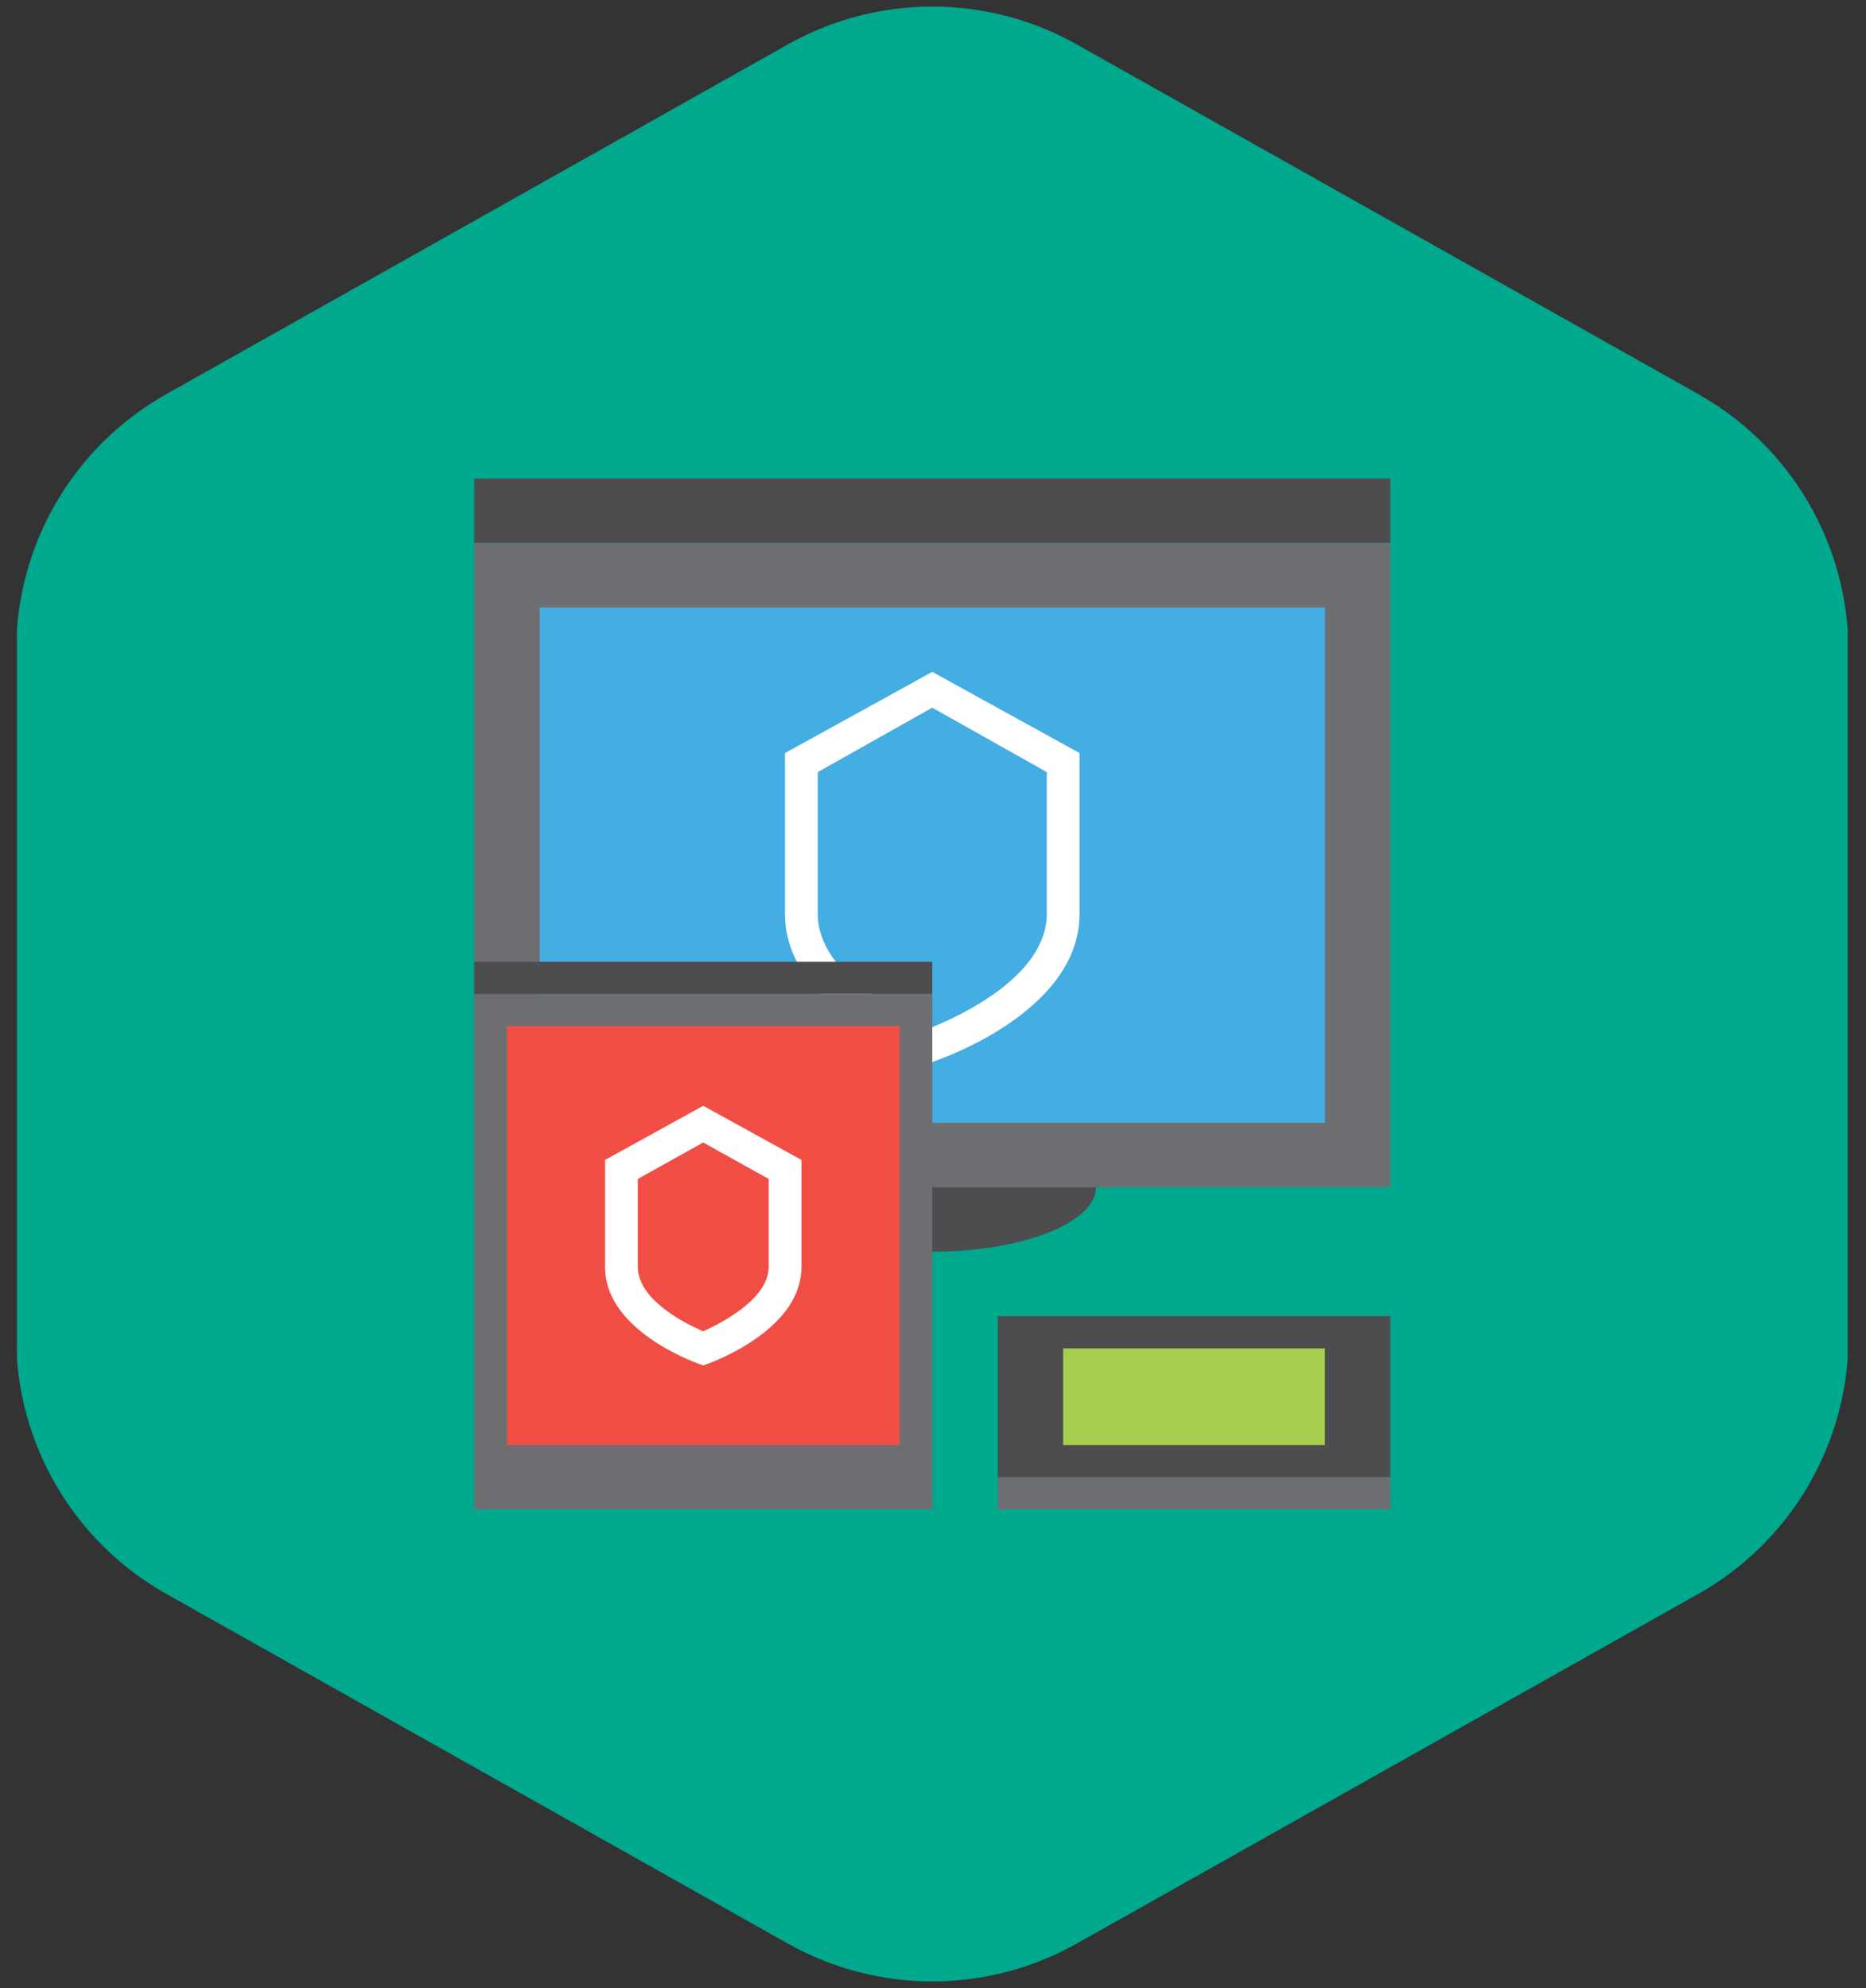 <svg width="46" height="49" viewBox="0 0 46 49" fill="none" xmlns="http://www.w3.org/2000/svg">
<rect x="0" y="0" width="46" height="49" fill="#333333" stroke="none"/>
<g clip-path="url(#clip0)">
<path d="M26.542 1.094C24.332 -0.149 21.634 -0.149 19.424 1.094L4.099 9.715C1.813 11.001 0.398 13.419 0.398 16.042V32.958C0.398 35.581 1.813 37.999 4.099 39.285L19.424 47.905C21.634 49.148 24.332 49.148 26.542 47.905L41.867 39.285C44.153 37.999 45.567 35.581 45.567 32.958V16.042C45.567 13.419 44.153 11.001 41.867 9.715L26.542 1.094Z" fill="#00A88E"/>
<path d="M34.275 11.796H11.69V13.384H34.275V11.796Z" fill="#4D4D4F"/>
<path d="M27.016 29.264C27.016 28.391 25.209 27.676 22.983 27.676C20.757 27.676 18.95 28.391 18.95 29.264C18.95 30.137 20.757 30.852 22.983 30.852C25.209 30.852 27.016 30.137 27.016 29.264Z" fill="#4D4D4F"/>
<path d="M34.275 13.384H11.69V29.264H34.275V13.384Z" fill="#6D6E71"/>
<path d="M32.662 14.972H13.304V27.676H32.662V14.972Z" fill="#44ADE2"/>
<path d="M34.274 36.41H24.595V37.204H34.274V36.41Z" fill="#6D6E71"/>
<path d="M34.274 32.44H24.595V36.41H34.274V32.44Z" fill="#4D4D4F"/>
<path d="M32.661 33.234H26.209V35.616H32.661V33.234Z" fill="#A5CF4C"/>
<path d="M22.982 16.56L19.352 18.561V22.531C19.352 25 22.982 26.175 22.982 26.175C22.982 26.175 26.612 25 26.612 22.531V18.561L22.982 16.56ZM25.805 22.523C25.805 24.04 23.716 25.016 22.982 25.318C22.248 25.016 20.159 24.04 20.159 22.523V19.03L22.982 17.442L25.805 19.03V22.523Z" fill="white"/>
<path d="M22.983 24.5H11.69V37.204H22.983V24.5Z" fill="#6D6E71"/>
<path d="M22.983 23.706H11.69V24.5H22.983V23.706Z" fill="#4D4D4F"/>
<path d="M22.177 25.294H12.498V35.616H22.177V25.294Z" fill="#F04E45"/>
<path d="M17.336 27.255L14.916 28.589V31.233C14.916 32.869 17.336 33.655 17.336 33.655C17.336 33.655 19.756 32.861 19.756 31.233V28.589L17.336 27.255ZM18.949 31.225C18.949 31.964 17.933 32.543 17.336 32.813C16.739 32.559 15.723 31.98 15.723 31.225V29.058L17.336 28.16L18.949 29.058V31.225Z" fill="white"/>
</g>
<defs>
<clipPath id="clip0">
<rect width="45.132" height="49" fill="white" transform="translate(0.417)"/>
</clipPath>
</defs>
</svg>
